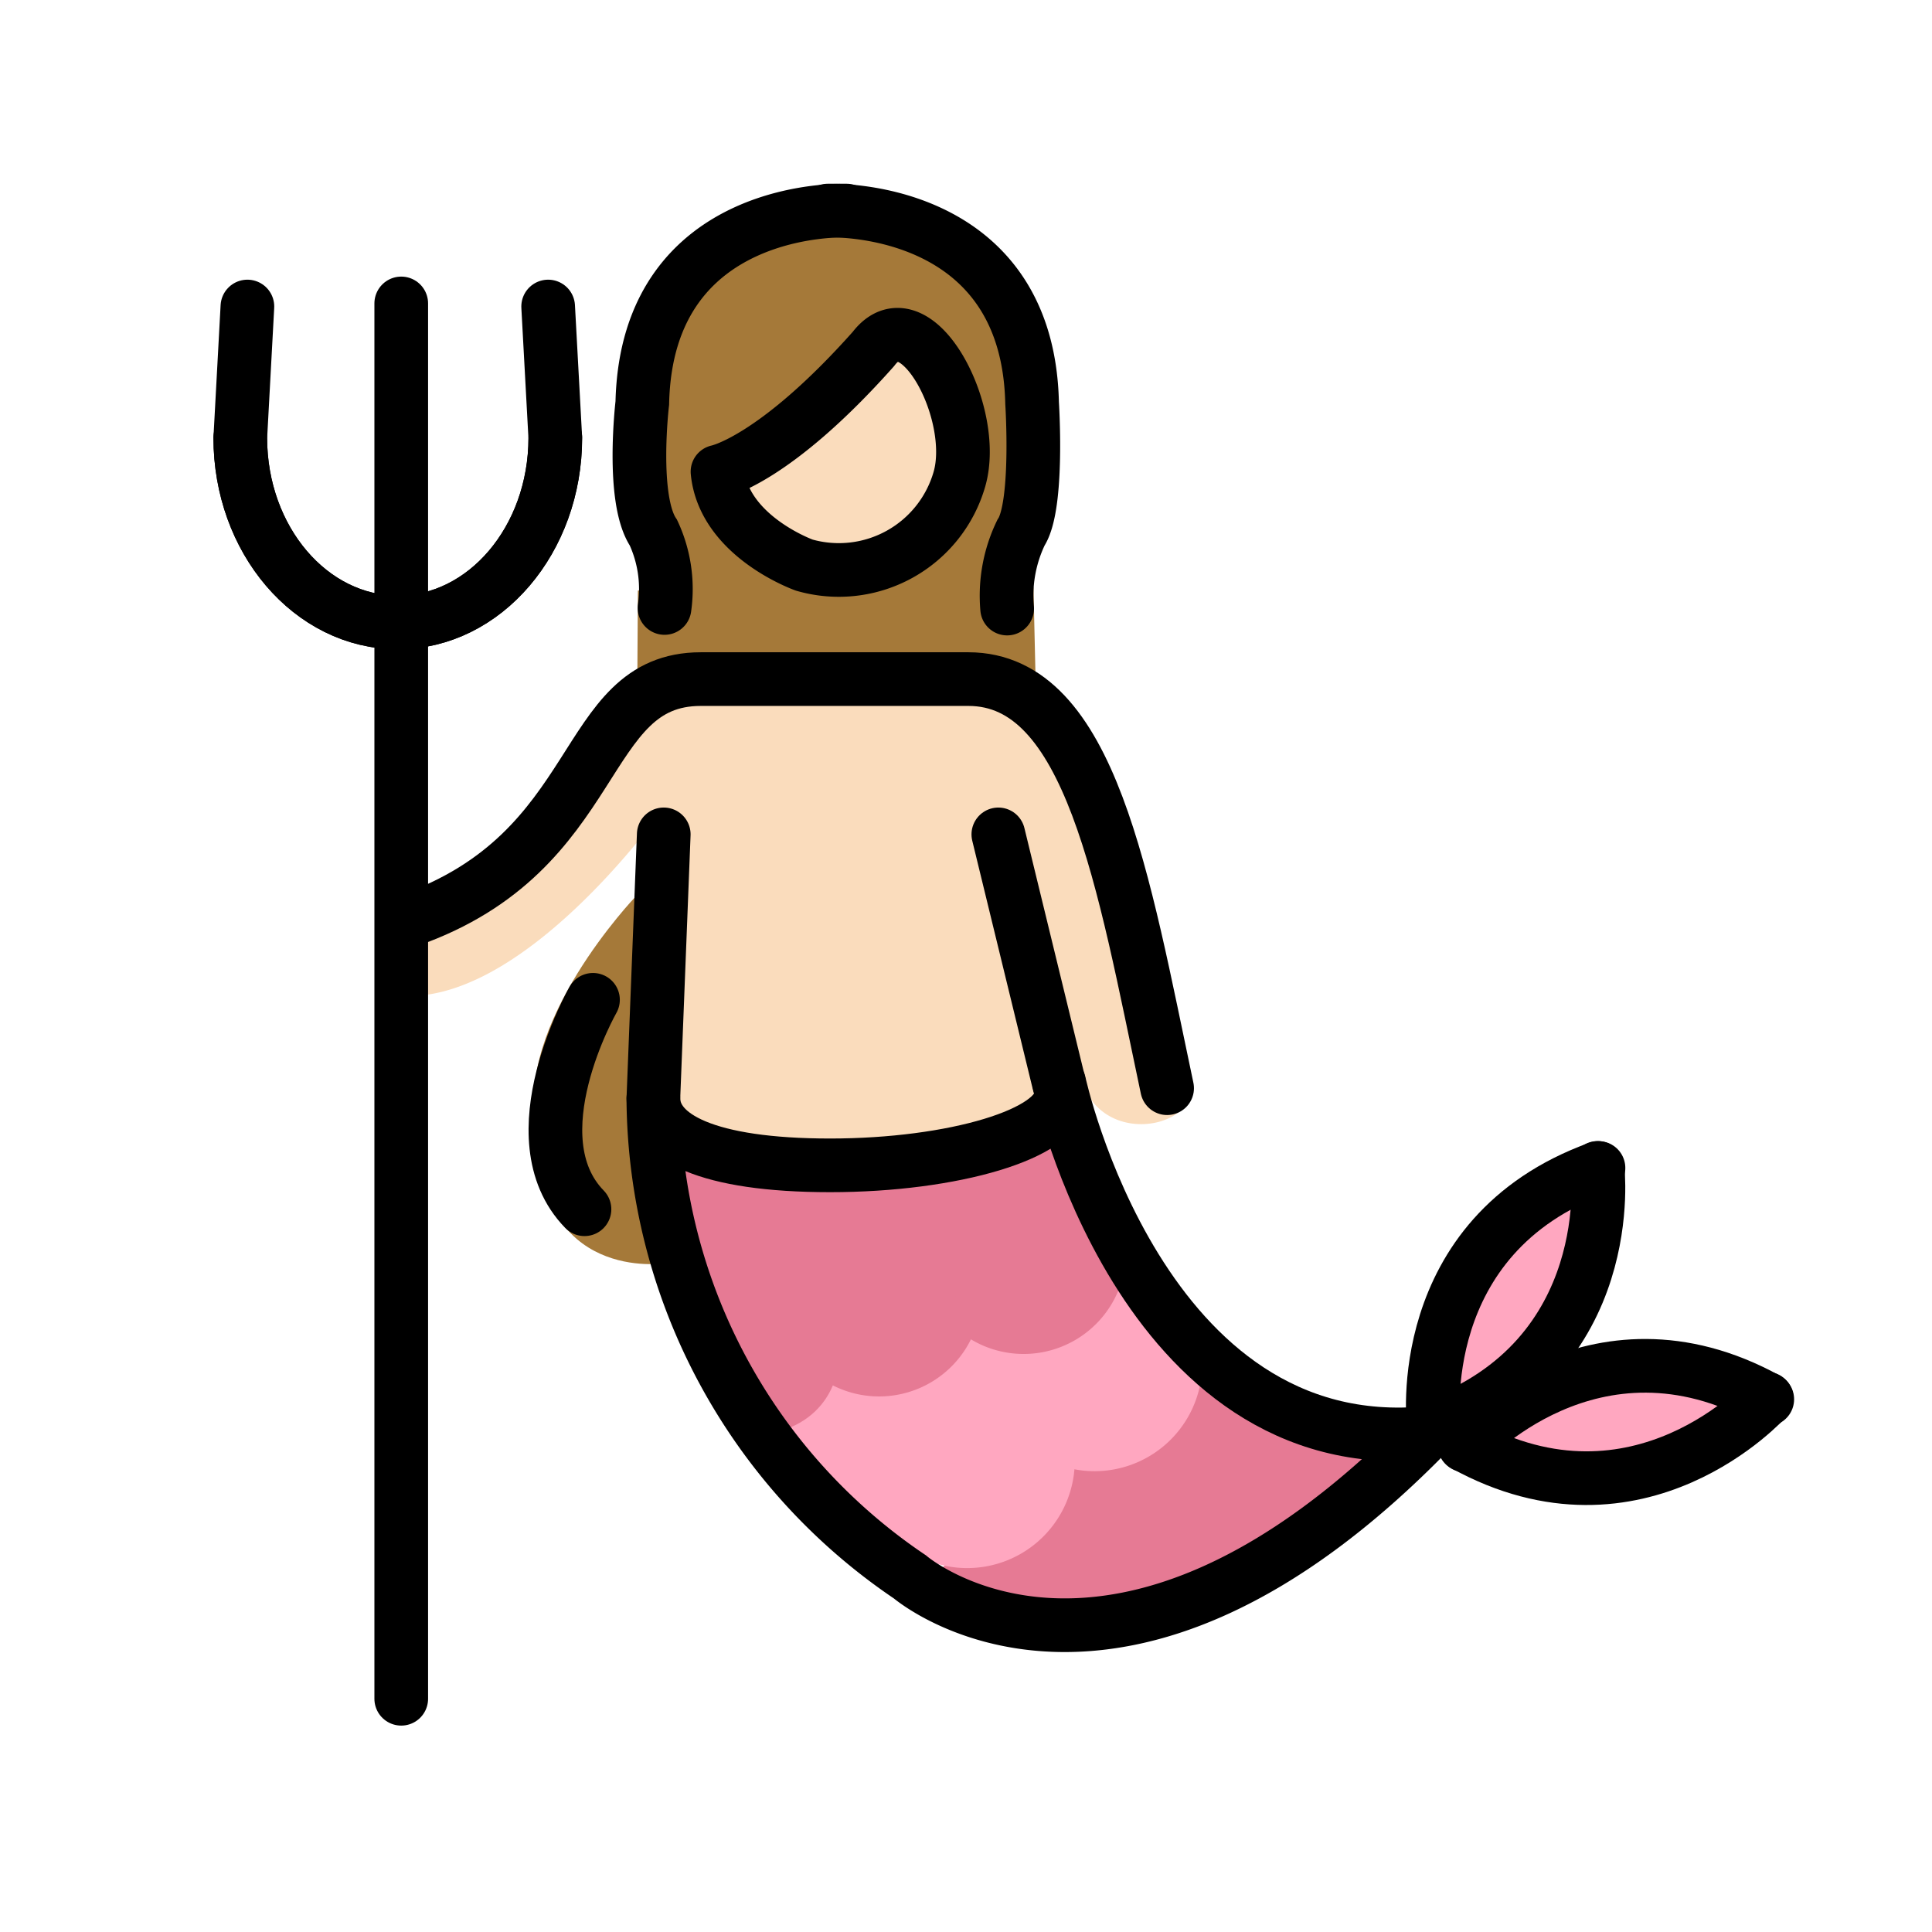 <svg id="emoji" xmlns="http://www.w3.org/2000/svg" viewBox="0 0 72 72">
  <g id="color">
    <path d="M33.89,59.412l10.457-8.456,8.047,3.77S43.575,65.889,33.89,59.412Z" fill="#e67a94"/>
    <path d="M26.854,51.666a3.364,3.364,0,0,0,2.631-2.907c.486-2.61,3.855,2.766,4.943-1.647,0,0,6.944,1.493,6.043-2.197l4.106,5.176s-1.657,4.155-5.894,3.113c0,0,1.43,5.9-3.445,4.23,0,0,.646,1.893-3.547.129Z" fill="#ffa7c0"/>
    <path d="M38.669,52.954a3.01,3.01,0,0,1-4.747,3.608" fill="none" stroke="#ffa7c0" stroke-linecap="round" stroke-miterlimit="10" stroke-width="2"/>
    <path d="M43.421,49.344a3.013,3.013,0,0,1-4.752,3.609" fill="none" stroke="#ffa7c0" stroke-linecap="round" stroke-miterlimit="10" stroke-width="2"/>
    <path d="M30.14,49.23c.38,1.373.093,2.692-1.307,3.129-1.402.439-1.598-1.034-1.979-2.409" fill="none" stroke="#e67a94" stroke-linecap="round" stroke-miterlimit="10" stroke-width="2"/>
    <path d="M35.517,47.644a2.816,2.816,0,0,1-5.386,1.586" fill="none" stroke="#e67a94" stroke-linecap="round" stroke-miterlimit="10" stroke-width="2"/>
    <path d="M40.904,46.056a2.817,2.817,0,0,1-5.388,1.588" fill="none" stroke="#e67a94" stroke-linecap="round" stroke-miterlimit="10" stroke-width="2"/>
    <path d="M23.646,42.659s.115,2.516,1.647.347c1.533-2.169,5.842,3.353,8.675-.203,0,0,4.77,2.312,5.493-1.416L41.426,46.445s-2.342,4.425-5.753,1.706c0,0-1.619,4.714-5.35,1.157,0,0-.327,5.076-4.664,1.144Z" fill="#e67a94"/>
    <path d="M59.258,43.853c2.009.915-3.162,9.868-5.707,9.252S57.561,43.084,59.258,43.853Z" fill="#ffa7c0"/>
    <path d="M53.765,53.885c-1.139-2.356,10.29-3.266,10.771-1.467.571,2.136-9.631,3.824-10.771,1.467" fill="#ffa7c0"/>
  </g>
  <g id="skin">
    <path d="M24.643,30.236s-5.307,7.476-9.965,6.844L14.52,34.081s3.869-.08,9.871-8.292l12.396-.632S40.419,26.5,41.684,31.79c.781,3.272,1.369,5.945,2.178,7.28a4.296,4.296,0,0,1,.563,1.485c-.077,1.586-3.501,2.128-4.154-.434-1.815-2.371-1.527,2.612-1.527,2.612l-14.589.452" fill="#fadcbc"/>
    <path d="M36.241,17.27a4.784,4.784,0,0,1-4.784,4.785h0c-2.643,0-6.528-4.037-4.023-4.873,2.616-.871,3.092-3.091,4.201-4.042C33.642,11.419,36.241,14.626,36.241,17.27Z" fill="#fadcbc"/>
  </g>
  <g id="hair">
    <path d="M23.671,33.431s-4.518,4.729-3.669,8.582C19.959,47.822,24.763,47.08,24.763,47.08Z" fill="#a57939"/>
    <path d="M24.839,25.157s.69-3.324-.359-5.393S22.951,8.603,31.478,8.405s6.714,11.416,6.714,11.416l-.879,5.043L31.872,21.679s8.613-4.224,1.025-8.736c0,0-3.969,5.131-6.579,4.776l4.741,3.969Z" fill="#a57939"/>
    <polygon points="23.751 25.418 23.771 22.007 38.514 21.886 38.595 25.397 23.751 25.418" fill="#a57939"/>
  </g>
  <g id="line">
    <path d="M15.235,34.304c7.326-2.569,6.312-8.996,10.883-8.996h9.971c4.571,0,5.774,7.548,7.406,15.246" fill="none" stroke="#000" stroke-linecap="round" stroke-miterlimit="10" stroke-width="2"/>
    <path d="M24.736,31.095l-.388,9.867a21.666,21.666,0,0,0,9.563,17.805S41.61,65.377,53.35,53.264" fill="none" stroke="#000" stroke-linecap="round" stroke-miterlimit="10" stroke-width="2"/>
    <line x1="39.471" y1="40.397" x2="37.205" y2="31.095" fill="none" stroke="#000" stroke-linecap="round" stroke-miterlimit="10" stroke-width="2"/>
    <path d="M53.233,53.401c-10.73,1.05-13.763-13.061-13.763-13.061" fill="none" stroke="#000" stroke-linecap="round" stroke-miterlimit="10" stroke-width="2"/>
    <line x1="14.953" y1="63.308" x2="14.953" y2="11.308" fill="none" stroke="#000" stroke-linecap="round" stroke-linejoin="round" stroke-width="2"/>
    <path d="M8.954,16.314c0,3.8,2.628,6.882,5.87,6.882s5.87-3.082,5.87-6.882l-.266-4.891" fill="none" stroke="#000" stroke-linecap="round" stroke-miterlimit="10" stroke-width="2"/>
    <path d="M20.695,16.314c0,3.8-2.628,6.882-5.87,6.882s-5.87-3.082-5.87-6.882l.265-4.891" fill="none" stroke="#000" stroke-linecap="round" stroke-miterlimit="10" stroke-width="2"/>
    <path d="M53.428,53.131s-.856-7.077,6.143-9.604" fill="none" stroke="#000" stroke-linecap="round" stroke-miterlimit="10" stroke-width="2"/>
    <path d="M59.536,43.525s.857,7.076-6.141,9.604" fill="none" stroke="#000" stroke-linecap="round" stroke-miterlimit="10" stroke-width="2"/>
    <path d="M54.591,53.865s4.755-5.311,11.27-1.717" fill="none" stroke="#000" stroke-linecap="round" stroke-miterlimit="10" stroke-width="2"/>
    <path d="M65.838,52.123s-4.753,5.31-11.27,1.716" fill="none" stroke="#000" stroke-linecap="round" stroke-miterlimit="10" stroke-width="2"/>
    <path d="M39.53,40.805c0,1.444-4.007,2.624-8.595,2.624-4.592,0-6.586-1.063-6.586-2.508" fill="none" stroke="#000" stroke-linecap="round" stroke-miterlimit="10" stroke-width="2"/>
    <path d="M31.554,7.848s-7.453-.312-7.617,7.171c0,0-.425,3.571.414,4.832a4.982,4.982,0,0,1,.414,2.806" fill="none" stroke="#000" stroke-linecap="round" stroke-miterlimit="10" stroke-width="2"/>
    <path d="M37.533,22.679a5.399,5.399,0,0,1,.516-2.828c.663-1.014.414-4.832.414-4.832-.164-7.483-7.617-7.171-7.617-7.171" fill="none" stroke="#000" stroke-linecap="round" stroke-miterlimit="10" stroke-width="2"/>
    <path d="M22.099,37.26s-2.928,5.123-.317,7.805" fill="none" stroke="#000" stroke-linecap="round" stroke-miterlimit="10" stroke-width="2"/>
    <path d="M32.55,13.005c1.562-2.056,3.918,2.365,3.206,4.848a4.676,4.676,0,0,1-5.784,3.207l-.002-.001s-2.997-1.065-3.231-3.48C26.74,17.578,28.832,17.185,32.55,13.005Z" fill="none" stroke="#000" stroke-linejoin="round" stroke-width="2"/>
  </g>
</svg>
